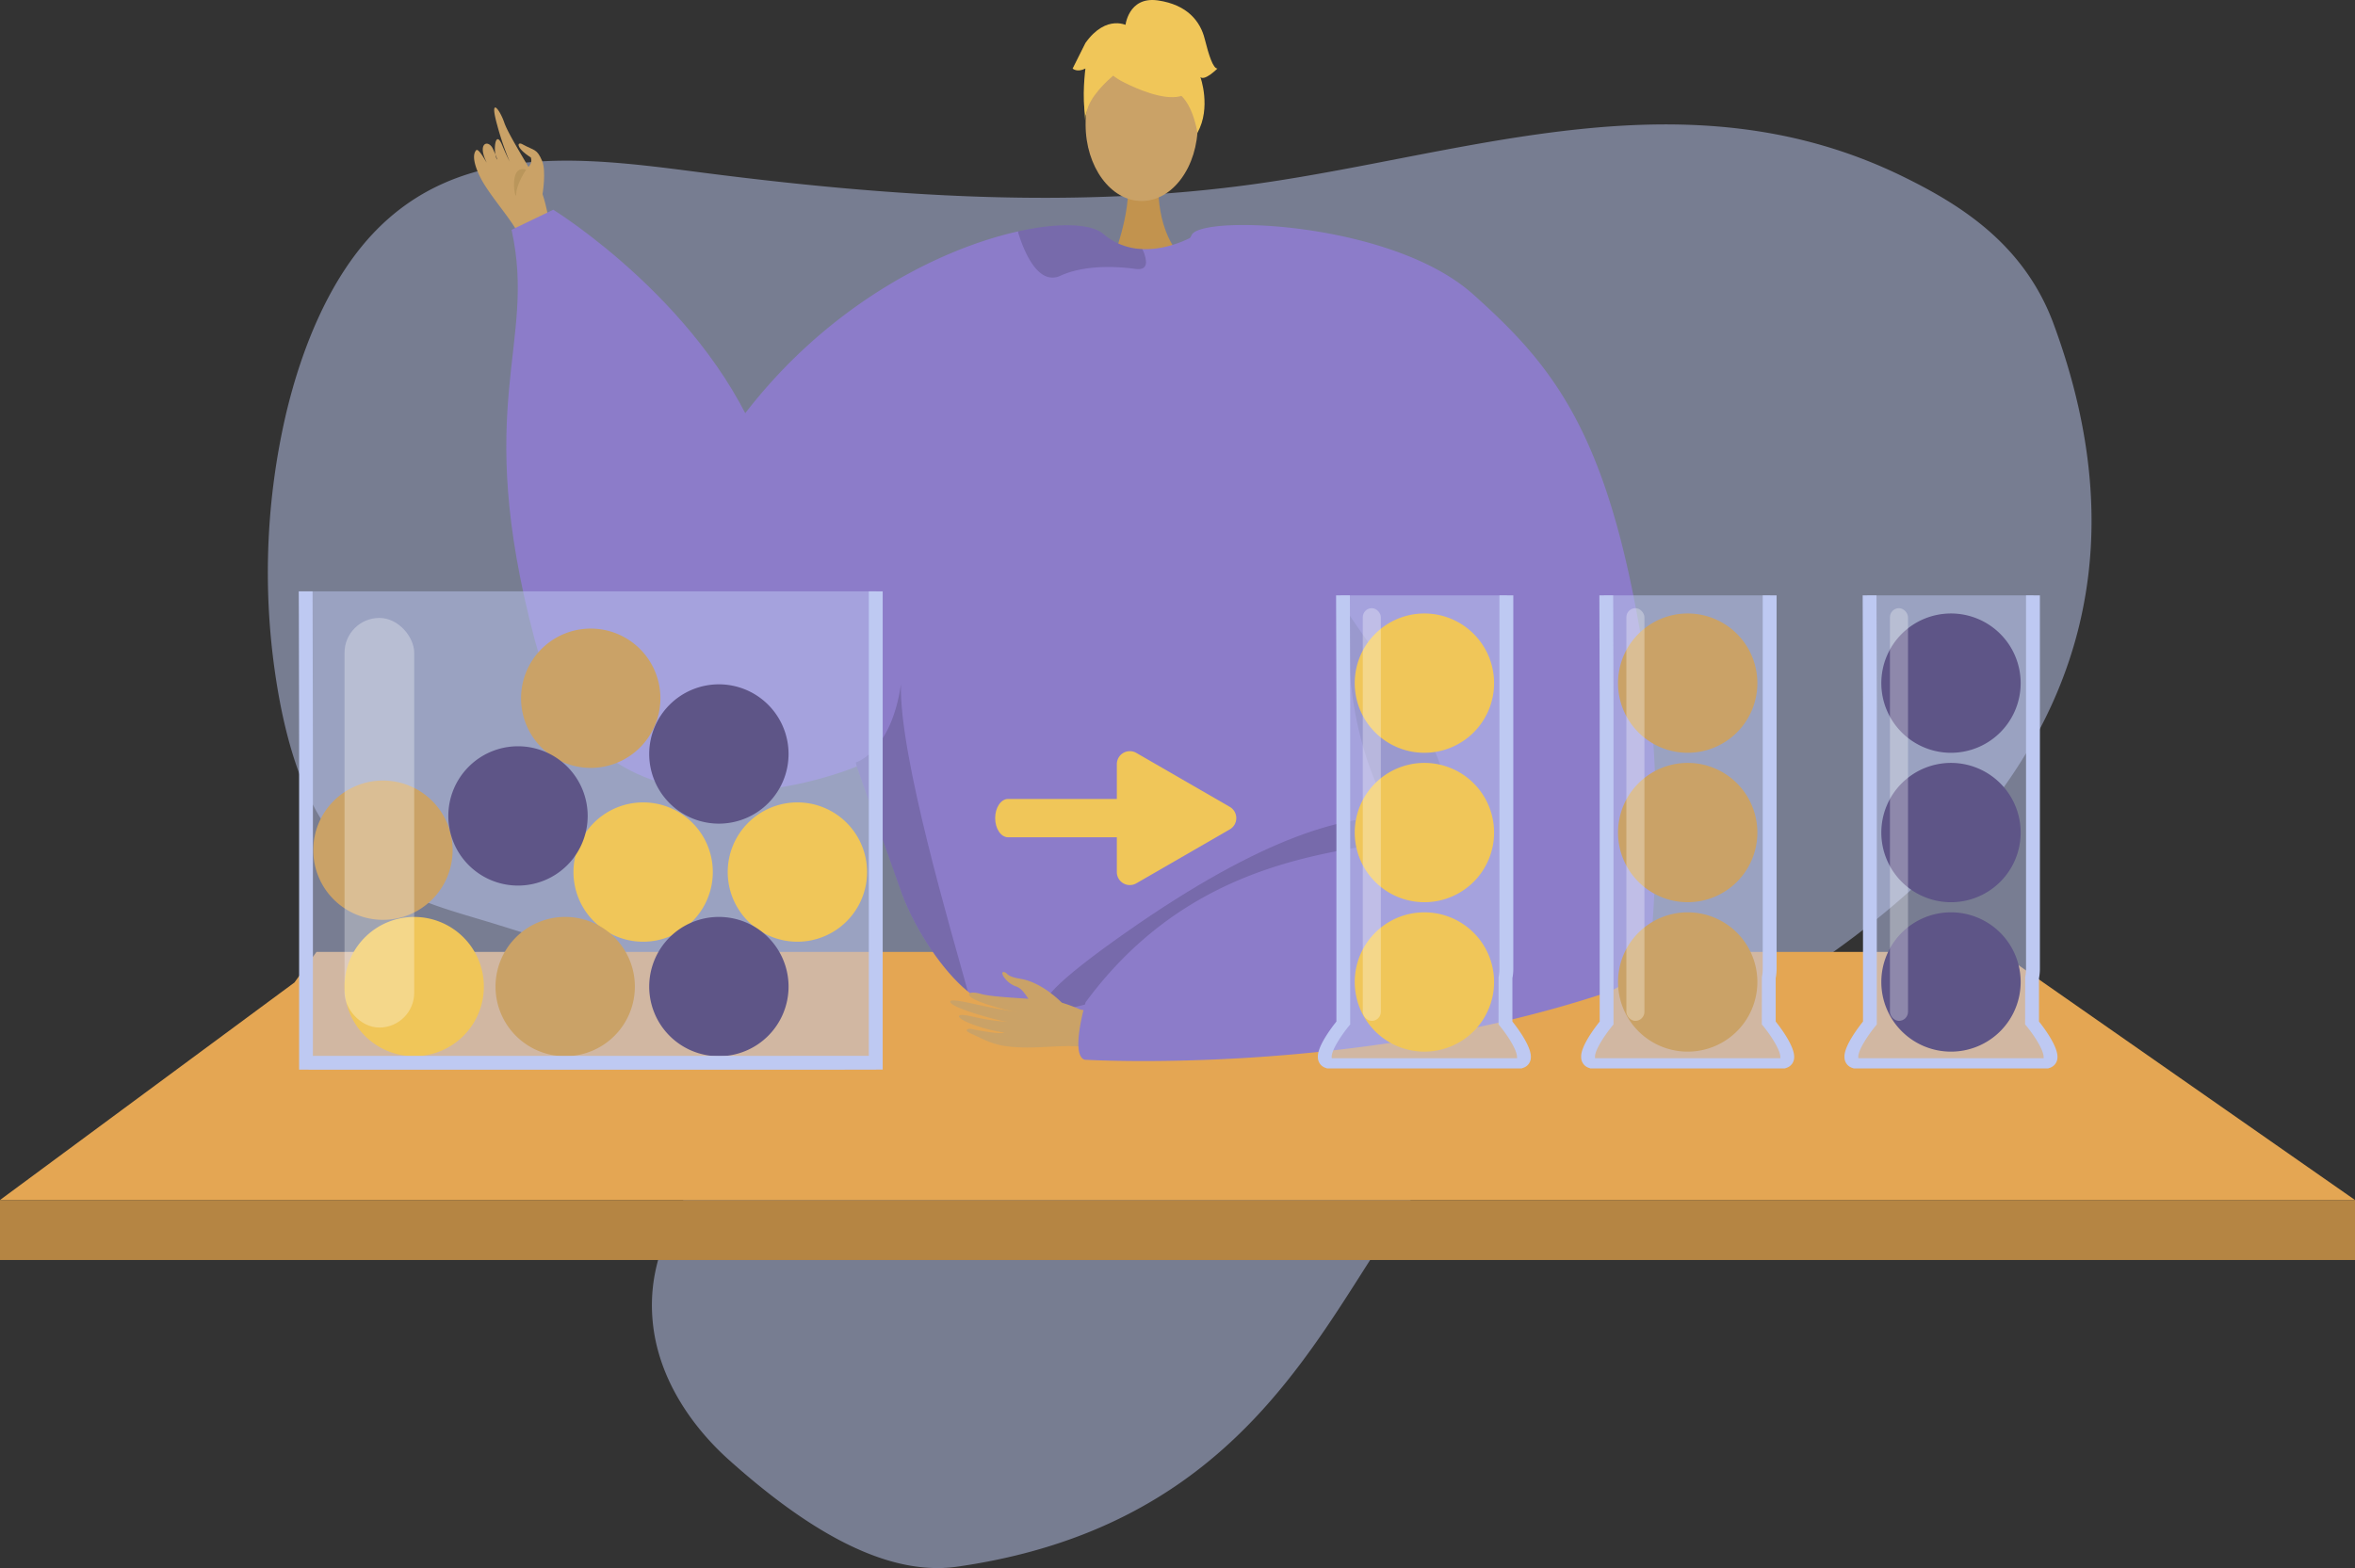 <svg xmlns="http://www.w3.org/2000/svg" width="521.18" height="347.117" viewBox="0 0 521.18 347.117"><rect x="0" y="0" width="521.18" height="347.117" fill="#333333" stroke="none"/><defs><style>.a{opacity:0.49;}.b,.l{fill:#bec9f2;}.c{fill:#e4a653;}.d{fill:#b58543;}.e,.h{fill:#caa267;}.e,.f{fill-rule:evenodd;}.f{fill:#ba965b;}.g{fill:#c2934e;}.i{fill:#8c7cc9;}.j{opacity:0.15;}.k{fill:#f0c659;}.l{opacity:0.5;}.m{fill:#5e5587;}.n{fill:#fff;opacity:0.3;}</style></defs><g transform="translate(-800.454 -320.03)"><g class="a"><path class="b" d="M1132.277,568.845c-34.061,13.155-36.209,86.009-120,98-16.723,2.392-34.832-9.614-50.478-23.616-7.925-7.092-15.84-17.932-16.937-31.075-1.714-20.546,13.487-31.667,16.9-50.63a25.131,25.131,0,0,0-.431-12.032c-2.205-6.731-7.613-9.493-12.315-11.331q-21.651-8.465-43.433-14.932c-12.037-3.574-25.223-7.6-34.026-21.789-4.7-7.584-7.543-17.257-9.319-26.89a155.215,155.215,0,0,1,1.445-62.6c3.779-16.066,10.182-30.47,19.224-40.119,19.176-20.465,46.529-17.022,71.751-13.749,41.775,5.421,83.621,8.37,124.32,2.573,47.216-6.725,95.021-24.909,142.75-1.479,12.507,6.14,26.661,14.855,33.2,32.553C1292.544,493.509,1195.291,544.509,1132.277,568.845Z"/></g><path class="c" d="M800.454,585.673h521.18l-78.679-54.922H870.5l-4.887,6.778Z"/><rect class="d" width="521.18" height="13.283" transform="translate(800.454 585.673)"/><path class="e" d="M923.1,376.945c-.263-.9-1.074-11.759-3.563-16.25s-6.6-10.94-7.485-13.532c-1.04-3.049-3.393-5.941-1.533.667a62.81,62.81,0,0,0,2.734,7.99c.27.434-.256-.306-1.689-3.71-1.524-3.619-2.055,1.494-1.128,3.226,0,0,.259.187-.889-2.344-.975-2.148-3.589-1.4-1.4,2.986-.039.078-1.78-3.277-2.313-2.692-1.3,1.424.35,5.284,1.884,7.707,2.992,4.725,7.357,9.218,8.541,13.276Z"/><path class="e" d="M920.519,363.008s.87-5.129-.11-7.4c-1.157-2.683-1.65-2.179-4.173-3.556-1.435-.887-1.758.671,1.7,2.837.616,1.993-1.688,2.569-1.589,3.952s1.058,5.07,1.931,5.559S920.519,363.008,920.519,363.008Z"/><path class="f" d="M916.9,357.586s-2.154,3.136-2.205,5.4S912.706,356.3,916.9,357.586Z"/><path class="g" d="M1056.861,360.066s-1.031,11.508,6.067,17.872-16.359,0-16.359,0,4.365-11.023,3.386-17.872S1056.861,360.066,1056.861,360.066Z"/><ellipse class="h" cx="12.411" cy="16.932" rx="12.411" ry="16.932" transform="translate(1040.706 330.663)"/><path class="i" d="M952.053,433.239c18.787-39.3,52.317-57.228,73.724-61.988,9.267-2.065,16.261-1.659,18.816.547a13.879,13.879,0,0,0,8.662,3.365,18.792,18.792,0,0,0,4.865-.443,24.212,24.212,0,0,0,5.156-1.754c.792-.367,1.254-.631,1.254-.631a50.3,50.3,0,0,1,13.1.782c48.434,9.483,56.861,90.693,56.427,97.678-.264,4.157-4.562,22.991-9.935,39.732-4.4,13.744-9.54,26.083-13.763,27.79-9.37,3.77-80.116,8.945-94.661,2.007-.339-.254-.707-.528-1.055-.829-5.458-4.44-11.378-13.207-14.517-21.417,0-.01-8.362-23.576-10.068-28.374-.019-.047-.028-.085-.047-.122-.056-.189-.122-.368-.188-.538-.019-.066-.047-.122-.066-.188"/><path class="j" d="M989.761,488.856c.019.066.047.122.066.188.066.17.132.349.189.538.019.037.028.075.047.122,1.706,4.8,10.067,28.364,10.067,28.374,3.139,8.21,9.059,16.977,14.517,21.417-3.7-13.414-15.252-52.3-14.809-67.965C997.632,486.631,989.761,488.846,989.761,488.856Z"/><path class="j" d="M1103.019,432.678s-23.445,69.987,41.6,99.71l1.322.878-.336-16.461s-30.65-42.77-30.766-43.871S1103.019,432.678,1103.019,432.678Z"/><path class="j" d="M1054.076,377.944c.037,1.121-.557,1.857-2.357,1.611-5.618-.763-11.962-.6-16.572,1.509a3.915,3.915,0,0,1-3.789-.161c-2.951-1.725-4.779-6.871-5.505-9.153a1.553,1.553,0,0,1-.076-.5c9.267-2.065,16.261-1.659,18.816.547a13.879,13.879,0,0,0,8.662,3.365A7.637,7.637,0,0,1,1054.076,377.944Z"/><path class="k" d="M1048.453,337.877s21.485,11.912,15.108-7.214C1059.149,317.43,1033.8,329.35,1048.453,337.877Z"/><path class="k" d="M1051.568,333.307s-12.022,7.133-10.862,14.288c0,0-2.651-21.362,9.3-21.9s16.58.616,15.519,23.206C1065.527,348.9,1062.054,330.933,1051.568,333.307Z"/><path class="k" d="M1049.487,325.835s.6-6.656,7.2-5.714,9.427,4.714,10.369,8.484,1.886,6.6,2.828,6.6c0,0-2.828,2.828-3.77,1.885,0,0,2.447,6.78-.662,12.345,0,0-1.223-8.574-5.937-9.517S1049.487,325.835,1049.487,325.835Z"/><path class="k" d="M1050.091,325.777s-4.713-2.828-9.427,3.771l-2.828,5.656s.943.942,2.828,0c0,0-.859,6.642.042,10.391l2.786-11.334Z"/><path class="j" d="M1123.695,508.326s-12.126-25.43-74.3,18.281,58.349-10.724,58.349-10.724Z"/><path class="i" d="M990.063,489.7s-57.38,24.343-71.3-28.156.559-65.089-5.1-90.645l9.23-4.444s34.738,21.418,46.63,54.483S990.063,489.7,990.063,489.7Z"/><path class="e" d="M1048.42,547.915c-.894-.3-10.325-5.947-15.438-6.419s-12.76-.686-15.4-1.436c-3.1-.883-3.889.35-.312,1.716a50.4,50.4,0,0,0,8.144,2.306c.512.021-2.82-.427-6.441-1.177-3.849-.8-8.025-1.883-8.216-1.2-.37,1.33,10.718,4.32,12.672,4.531a49.189,49.189,0,0,1-5.15-.624c-2.325-.413-4.989-1.236-5.512-.753-.825.76,5.048,3.064,9.9,3.737.084.157-1.484.4-7.2-.784-.574-.119-2.035.132-.156,1,3.956,1.829,5.522,2.907,11.255,3.086,5.59.174,11.761-.976,15.782.372Z"/><path class="e" d="M1035.446,542s-4.329-4.546-9.189-5.3c-2.889-.446-2.821-1.173-3.314-1.39-1.635-.72-.052,2.315,2.4,3.094,1.994.633,3.108,4.041,4.307,4.764s4.787,2.049,5.682,1.58S1035.446,542,1035.446,542Z"/><path class="i" d="M1126.445,385.164c17.757,15.887,30.042,30.643,37.706,79.183,3.889,24.627,2.876,49.253,1.864,62.24a15.346,15.346,0,0,1-10.546,13.343c-55.631,18.35-115.013,14.685-115.013,14.685-3.186-1.186.25-12.712.25-12.712,28.462-38.627,69.14-32.132,80.084-38.908,3.413-20.023-24.094-45.08-27.337-57.5-8.5-32.573-36.457-60.76-29.222-73.527C1066.73,367.551,1108.535,369.139,1126.445,385.164Z"/><path class="l" d="M1138.1,552.951l-1.288,2.43-40.671.535L1093,554.535l1-2.75,3.865-6.144-.709-93.81h36.792V542.57l1.867,6.465Z"/><path class="b" d="M1135.16,546.166v-9.59a11.241,11.241,0,0,0,.2-1.97V451.831h-3.069v82.775a8.937,8.937,0,0,1-.188,1.734l-.014,10.468.231.267c1.549,1.862,3.952,5.4,3.865,7.064a.455.455,0,0,1,0,.139h-41a.978.978,0,0,1-.015-.235c-.087-1.563,2.331-5.106,3.879-6.968l.218-.267V476.79l-.073-24.959h-3.054l.072,24.959v69.376c-.969,1.209-4.24,5.469-4.1,7.866a2.463,2.463,0,0,0,1.752,2.408l.3.107h43.016l.3-.107a2.44,2.44,0,0,0,1.766-2.312C1139.387,551.645,1136.13,547.375,1135.16,546.166Z"/><path class="k" d="M1100.267,537.41a15.419,15.419,0,1,1,15.419,15.419A15.418,15.418,0,0,1,1100.267,537.41Z"/><path class="k" d="M1100.267,504.332a15.419,15.419,0,1,1,15.419,15.419A15.418,15.418,0,0,1,1100.267,504.332Z"/><path class="k" d="M1100.267,471.254a15.419,15.419,0,1,1,15.419,15.419A15.419,15.419,0,0,1,1100.267,471.254Z"/><path class="l" d="M1196.367,552.951l-1.288,2.43-40.671.535-3.141-1.381,1-2.75,3.865-6.144-.709-93.81h36.792V542.57l1.867,6.465Z"/><path class="b" d="M1193.429,546.166v-9.59a11.241,11.241,0,0,0,.2-1.97V451.831h-3.069v82.775a8.861,8.861,0,0,1-.188,1.734l-.014,10.468.231.267c1.549,1.862,3.952,5.4,3.865,7.064a.459.459,0,0,1,0,.139h-41a.978.978,0,0,1-.015-.235c-.087-1.563,2.331-5.106,3.879-6.968l.218-.267V476.79l-.073-24.959h-3.054l.072,24.959v69.376c-.969,1.209-4.24,5.469-4.1,7.866a2.463,2.463,0,0,0,1.752,2.408l.3.107h43.016l.3-.107a2.44,2.44,0,0,0,1.766-2.312C1197.656,551.645,1194.4,547.375,1193.429,546.166Z"/><path class="h" d="M1158.536,537.41a15.419,15.419,0,1,1,15.419,15.419A15.418,15.418,0,0,1,1158.536,537.41Z"/><path class="h" d="M1158.536,504.332a15.419,15.419,0,1,1,15.419,15.419A15.418,15.418,0,0,1,1158.536,504.332Z"/><path class="h" d="M1158.536,471.254a15.419,15.419,0,1,1,15.419,15.419A15.419,15.419,0,0,1,1158.536,471.254Z"/><path class="l" d="M1254.636,552.951l-1.288,2.43-40.671.535-3.141-1.381,1-2.75,3.865-6.144-.709-93.81h36.792V542.57l1.867,6.465Z"/><path class="b" d="M1251.7,546.166v-9.59a11.241,11.241,0,0,0,.2-1.97V451.831h-3.069v82.775a8.861,8.861,0,0,1-.188,1.734l-.014,10.468.231.267c1.549,1.862,3.952,5.4,3.865,7.064a.455.455,0,0,1,0,.139h-41a.978.978,0,0,1-.015-.235c-.087-1.563,2.331-5.106,3.879-6.968l.218-.267V476.79l-.073-24.959h-3.054l.072,24.959v69.376c-.969,1.209-4.24,5.469-4.1,7.866a2.463,2.463,0,0,0,1.752,2.408l.3.107h43.016l.3-.107a2.44,2.44,0,0,0,1.766-2.312C1255.925,551.645,1252.668,547.375,1251.7,546.166Z"/><path class="m" d="M1216.805,537.41a15.419,15.419,0,1,1,15.419,15.419A15.418,15.418,0,0,1,1216.805,537.41Z"/><path class="m" d="M1216.805,504.332a15.419,15.419,0,1,1,15.419,15.419A15.418,15.418,0,0,1,1216.805,504.332Z"/><path class="m" d="M1216.805,471.254a15.419,15.419,0,1,1,15.419,15.419A15.419,15.419,0,0,1,1216.805,471.254Z"/><path class="l" d="M994.377,450.933v105.86l-1.65.01h-2.27l-16.13.01h-105.6l-.06-3.05-2.02-102.83Z"/><path class="k" d="M961.505,513.075a15.419,15.419,0,1,1,15.419,15.419A15.418,15.418,0,0,1,961.505,513.075Z"/><path class="k" d="M927.367,513.075a15.419,15.419,0,1,1,15.419,15.419A15.418,15.418,0,0,1,927.367,513.075Z"/><path class="k" d="M876.7,538.429a15.418,15.418,0,1,1,15.419,15.419A15.418,15.418,0,0,1,876.7,538.429Z"/><path class="h" d="M915.768,474.6a15.419,15.419,0,1,1,15.419,15.419A15.418,15.418,0,0,1,915.768,474.6Z"/><path class="h" d="M910.117,538.429a15.419,15.419,0,1,1,15.419,15.419A15.418,15.418,0,0,1,910.117,538.429Z"/><path class="h" d="M869.783,508.233A15.418,15.418,0,1,1,885.2,523.652,15.419,15.419,0,0,1,869.783,508.233Z"/><path class="m" d="M944.13,538.429a15.419,15.419,0,1,1,15.419,15.419A15.418,15.418,0,0,1,944.13,538.429Z"/><path class="m" d="M944.13,486.938a15.419,15.419,0,1,1,15.419,15.419A15.419,15.419,0,0,1,944.13,486.938Z"/><path class="m" d="M899.674,500.65a15.419,15.419,0,1,1,15.42,15.419A15.419,15.419,0,0,1,899.674,500.65Z"/><path class="b" d="M992.727,450.933v102.82h-7.82l-10.58.01H869.7v-69.63l-.07-33.2h-3.05l.07,33.2v72.68h107.68l16.13-.01h2.27l1.65-.01h1.42V450.933Z"/><path class="k" d="M1053.959,505.379h-30.412c-1.578,0-2.856-1.9-2.856-4.243s1.278-4.243,2.856-4.243h30.412c1.577,0,2.856,1.9,2.856,4.243S1055.536,505.379,1053.959,505.379Z"/><path class="k" d="M1051.933,515.57l20.685-11.944a2.876,2.876,0,0,0,0-4.981L1051.933,486.7a2.875,2.875,0,0,0-4.313,2.49V513.08A2.875,2.875,0,0,0,1051.933,515.57Z"/><rect class="n" width="4" height="91.357" rx="2" transform="translate(1102.046 454.661)"/><rect class="n" width="4" height="91.357" rx="2" transform="translate(1160.379 454.661)"/><rect class="n" width="4" height="91.357" rx="2" transform="translate(1218.712 454.661)"/><rect class="n" width="15.419" height="90.673" rx="7.709" transform="translate(876.702 456.821)"/></g></svg>